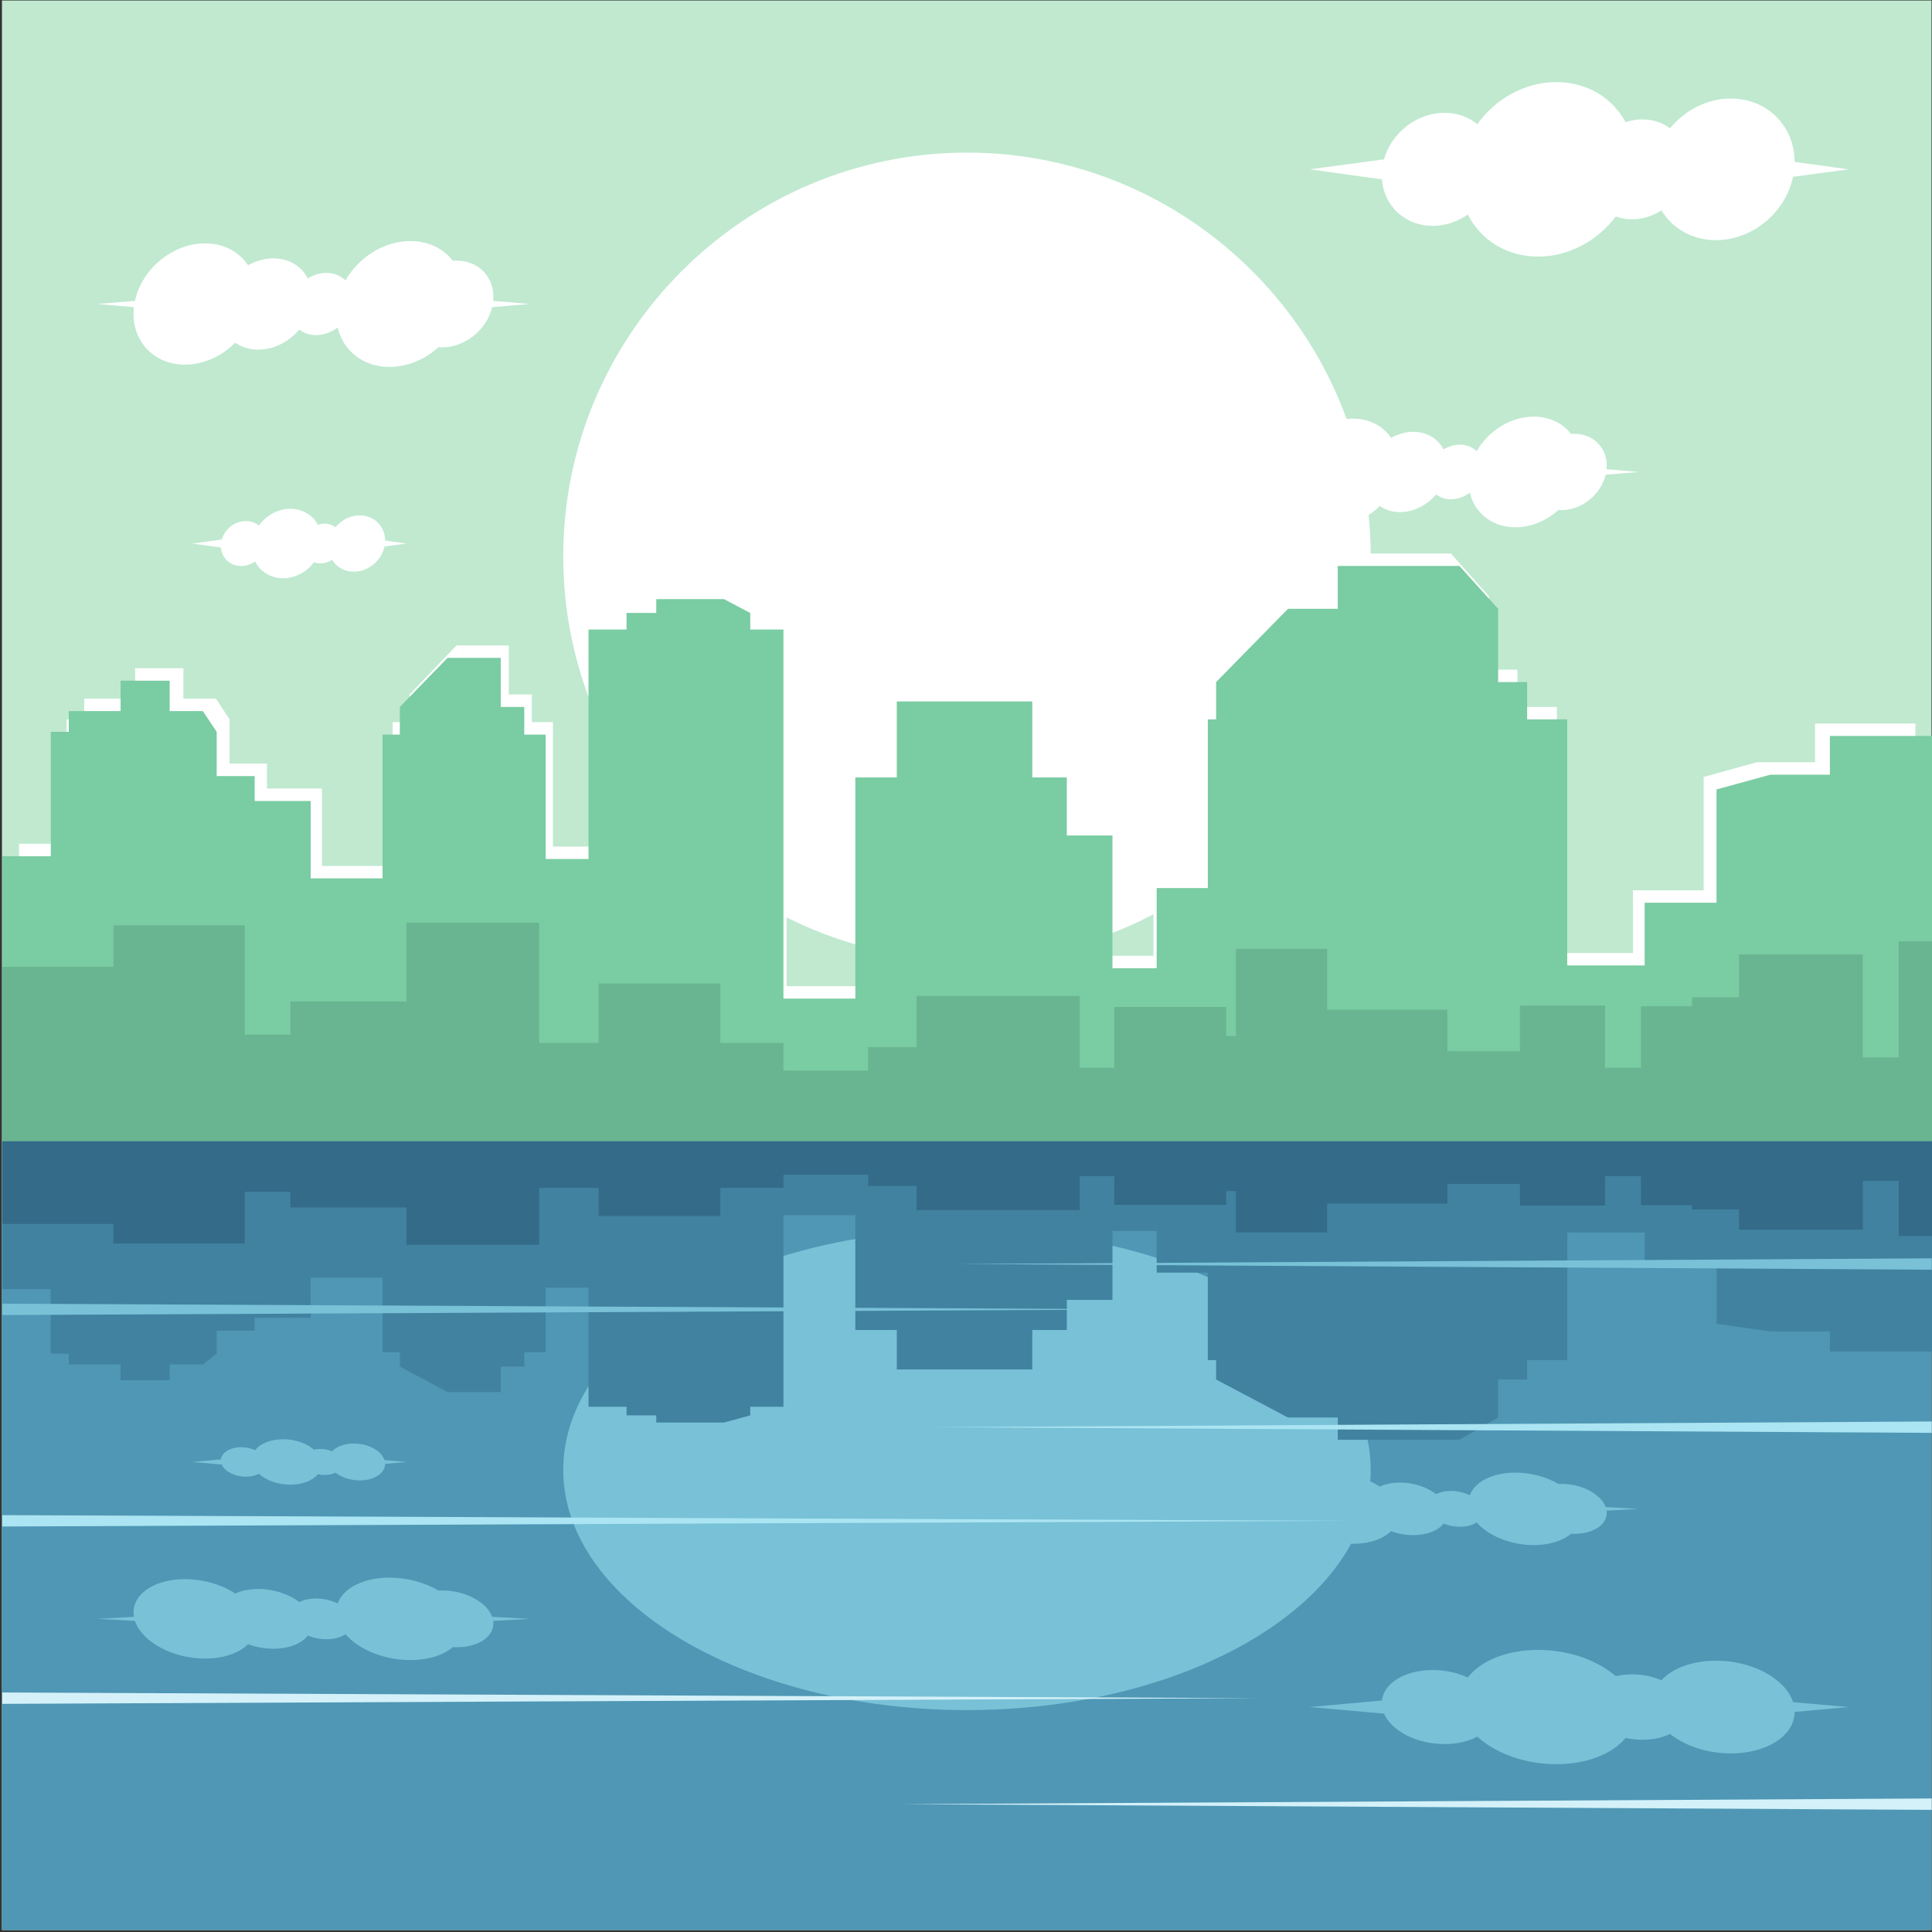 <?xml version="1.0" encoding="UTF-8" standalone="no"?>
<!-- Created with Inkscape (http://www.inkscape.org/) -->

<svg
   version="1.1"
   id="svg1"
   width="880"
   height="880"
   viewBox="0 0 880 880"
   sodipodi:docname="cityscape-vector.svg"
   inkscape:version="1.3.2 (091e20e, 2023-11-25, custom)"
   xmlns:inkscape="http://www.inkscape.org/namespaces/inkscape"
   xmlns:sodipodi="http://sodipodi.sourceforge.net/DTD/sodipodi-0.dtd"
   xmlns="http://www.w3.org/2000/svg"
   xmlns:svg="http://www.w3.org/2000/svg">
  <rect x="0" y="0" width="880" height="880" fill="#333333" stroke="none"/>
  <defs
     id="defs1">
    <clipPath
       clipPathUnits="userSpaceOnUse"
       id="clipPath5">
      <path
         d="M 0,660 H 660 V 0 H 0 Z"
         transform="translate(-330.334,-332.022)"
         id="path5" />
    </clipPath>
    <clipPath
       clipPathUnits="userSpaceOnUse"
       id="clipPath7">
      <path
         d="M 0,660 H 660 V 0 H 0 Z"
         transform="translate(-660,-408.576)"
         id="path7" />
    </clipPath>
    <clipPath
       clipPathUnits="userSpaceOnUse"
       id="clipPath9">
      <path
         d="M 0,660 H 660 V 0 H 0 Z"
         transform="translate(-660,-338.434)"
         id="path9" />
    </clipPath>
    <clipPath
       clipPathUnits="userSpaceOnUse"
       id="clipPath11">
      <path
         d="M 0,660 H 660 V 0 H 0 Z"
         id="path11" />
    </clipPath>
    <clipPath
       clipPathUnits="userSpaceOnUse"
       id="clipPath13">
      <path
         d="M 0,660 H 660 V 0 H 0 Z"
         transform="translate(-330.334,-75.807)"
         id="path13" />
    </clipPath>
    <clipPath
       clipPathUnits="userSpaceOnUse"
       id="clipPath15">
      <path
         d="M 0,660 H 660 V 0 H 0 Z"
         transform="translate(-660,-198.299)"
         id="path15" />
    </clipPath>
    <clipPath
       clipPathUnits="userSpaceOnUse"
       id="clipPath17">
      <path
         d="M 0,660 H 660 V 0 H 0 Z"
         transform="translate(-83.985,-482.004)"
         id="path17" />
    </clipPath>
    <clipPath
       clipPathUnits="userSpaceOnUse"
       id="clipPath19">
      <path
         d="M 0,660 H 660 V 0 H 0 Z"
         transform="translate(-83.985,-155.538)"
         id="path19" />
    </clipPath>
    <clipPath
       clipPathUnits="userSpaceOnUse"
       id="clipPath21">
      <path
         d="M 0,660 H 660 V 0 H 0 Z"
         transform="translate(-660,-237.772)"
         id="path21" />
    </clipPath>
    <clipPath
       clipPathUnits="userSpaceOnUse"
       id="clipPath23">
      <path
         d="M 0,660 H 660 V 0 H 0 Z"
         transform="translate(-326.994,-228.195)"
         id="path23" />
    </clipPath>
    <clipPath
       clipPathUnits="userSpaceOnUse"
       id="clipPath25">
      <path
         d="M 0,660 H 660 V 0 H 0 Z"
         transform="translate(-318.491,-172.458)"
         id="path25" />
    </clipPath>
    <clipPath
       clipPathUnits="userSpaceOnUse"
       id="clipPath27">
      <path
         d="M 0,660 H 660 V 0 H 0 Z"
         transform="translate(-307.631,-43.668)"
         id="path27" />
    </clipPath>
    <clipPath
       clipPathUnits="userSpaceOnUse"
       id="clipPath29">
      <path
         d="M 0,660 H 660 V 0 H 0 Z"
         transform="translate(-429.703,-79.882)"
         id="path29" />
    </clipPath>
    <clipPath
       clipPathUnits="userSpaceOnUse"
       id="clipPath31">
      <path
         d="M 0,660 H 660 V 0 H 0 Z"
         transform="translate(-461.636,-140.468)"
         id="path31" />
    </clipPath>
    <clipPath
       clipPathUnits="userSpaceOnUse"
       id="clipPath33">
      <path
         d="M 0,660 H 660 V 0 H 0 Z"
         transform="translate(-397.447,-212.701)"
         id="path33" />
    </clipPath>
  </defs>
  <sodipodi:namedview
     id="namedview1"
     pagecolor="#ffffff"
     bordercolor="#000000"
     borderopacity="0.25"
     inkscape:showpageshadow="2"
     inkscape:pageopacity="0.0"
     inkscape:pagecheckerboard="0"
     inkscape:deskcolor="#d1d1d1"
     inkscape:zoom="0.67272727"
     inkscape:cx="439.25676"
     inkscape:cy="440"
     inkscape:window-width="1440"
     inkscape:window-height="830"
     inkscape:window-x="-6"
     inkscape:window-y="-6"
     inkscape:window-maximized="1"
     inkscape:current-layer="g1">
    <inkscape:page
       x="0"
       y="0"
       inkscape:label="1"
       id="page1"
       width="880"
       height="880"
       margin="0.891 0 0 0.889"
       bleed="0" />
  </sodipodi:namedview>
  <g
     id="g1"
     inkscape:groupmode="layer"
     inkscape:label="1">
    <g
       id="group-MC0">
      <path
         id="path2"
         d="M 0.667,0.668 H 660 V 660 H 0.667 Z"
         style="fill:#c0e9d0;fill-opacity:1;fill-rule:nonzero;stroke:none"
         transform="matrix(1.333,0,0,-1.333,0,880)" />
      <path
         id="path3"
         d="m 0,0 v -138.441 h -647.999 v 97.347 h 16.243 V 1.417 h 6.035 v 7.085 h 17.409 v 10.392 h 16.479 V 8.502 h 11.142 l 4.642,-7.085 v -15.115 h 12.766 v -8.503 h 18.802 v -26.451 h 24.14 V 0.472 h 5.802 v 9.447 l 16.015,16.769 h 17.873 V 9.919 h 7.893 V 0.472 h 7.196 v -42.511 h 14.39 V 36.37 h 12.766 v 5.669 h 9.982 v 4.724 h 22.747 l 8.82,-4.724 V 36.37 h 11.141 V -89.746 h 24.14 v 75.575 h 13.928 v 25.98 h 45.495 v -25.98 h 11.602 v -19.838 h 15.322 v -45.345 h 14.855 v 27.396 h 17.176 V 5.668 h 2.785 v 12.754 l 24.14,25.034 h 16.713 v 14.642 h 40.851 L -145.71,43.456 V 18.422 h 9.748 V 5.668 H -122.5 V -78.41 h 25.998 v 21.432 h 24.14 v 38.716 l 18.103,5.037 h 19.961 V 0 Z"
         style="fill:#ffffff;fill-opacity:1;fill-rule:evenodd;stroke:none"
         transform="matrix(1.333,0,0,-1.333,872.444,329.564)" />
      <path
         id="path4"
         d="m 0,0 c 75.986,0 137.96,61.974 137.96,137.96 0,75.986 -61.974,137.96 -137.96,137.96 -75.986,0 -137.96,-61.974 -137.96,-137.96 C -137.96,61.974 -75.986,0 0,0"
         style="fill:#ffffff;fill-opacity:1;fill-rule:evenodd;stroke:none"
         transform="matrix(1.333,0,0,-1.333,440.445,437.305)"
         clip-path="url(#clipPath5)" />
      <path
         id="path6"
         d="m 0,0 v -138.441 h -659.333 v 97.347 h 16.527 V 1.418 h 6.139 v 7.085 h 17.713 v 10.392 h 16.769 V 8.503 h 11.336 l 4.724,-7.085 v -15.116 h 12.989 v -8.503 h 19.131 v -26.45 h 24.562 V 0.473 h 5.904 V 9.92 l 16.295,16.768 h 18.186 V 9.92 h 8.03 V 0.473 h 7.321 v -42.512 h 14.643 v 78.41 h 12.99 v 5.668 h 10.156 v 4.724 h 23.145 l 8.974,-4.724 v -5.668 h 11.336 V -89.746 h 24.563 v 75.576 h 14.17 v 25.98 h 46.29 v -25.98 h 11.808 v -19.838 h 15.59 v -45.346 h 15.114 v 27.397 h 17.476 V 5.668 h 2.834 v 12.754 l 24.561,25.034 h 17.006 v 14.643 h 41.568 l 13.224,-14.643 V 18.422 h 9.92 V 5.668 h 13.696 v -84.077 h 26.453 v 21.431 h 24.561 v 38.716 l 18.424,5.037 h 20.308 V 0 Z"
         style="fill:#7acca2;fill-opacity:1;fill-rule:evenodd;stroke:none"
         transform="matrix(1.333,0,0,-1.333,880,335.232)"
         clip-path="url(#clipPath7)" />
      <path
         id="path8"
         d="m 0,0 v -68.299 h -659.333 v 59.56 h 37.93 V 5.432 h 44.873 v -37.317 h 15.587 v 11.339 h 39.677 V 6.376 h 45.345 v -41.093 h 20.312 v 20.31 h 41.566 v -20.31 h 21.58 v -9.447 h 28.961 v 8.029 h 16.532 v 17.476 h 55.738 V -43.22 h 11.808 v 20.782 h 38.26 v -9.917 h 3.307 v 29.756 h 31.174 v -20.783 h 41.094 v -14.17 h 24.798 v 15.588 h 29.049 V -43.22 h 12.282 v 21.018 h 17.477 v 3.072 h 16.058 v 14.643 h 42.277 v -35.19 h 12.279 V 0 Z"
         style="fill:#69b591;fill-opacity:1;fill-rule:evenodd;stroke:none"
         transform="matrix(1.333,0,0,-1.333,880,428.755)"
         clip-path="url(#clipPath9)" />
      <path
         id="path10"
         d="M 0.667,0.668 H 660 V 270.135 H 0.667 Z"
         style="fill:#4f97b5;fill-opacity:1;fill-rule:evenodd;stroke:none"
         transform="matrix(1.333,0,0,-1.333,0,880)"
         clip-path="url(#clipPath11)" />
      <path
         id="path12"
         d="m 0,0 c 75.986,0 137.96,36.878 137.96,82.089 0,45.213 -61.974,82.089 -137.96,82.089 -75.986,0 -137.96,-36.876 -137.96,-82.089 C -137.96,36.878 -75.986,0 0,0"
         style="fill:#78c1d7;fill-opacity:1;fill-rule:evenodd;stroke:none"
         transform="matrix(1.333,0,0,-1.333,440.445,778.925)"
         clip-path="url(#clipPath13)" />
      <path
         id="path14"
         d="M 0,0 V 71.836 H -659.333 V 21.323 h 16.527 V -0.735 h 6.139 v -3.676 h 17.713 v -5.393 h 16.769 v 5.393 h 11.336 l 4.724,3.676 v 7.843 h 12.989 v 4.412 h 19.131 v 13.725 h 24.562 v -25.49 h 5.904 v -4.901 l 16.295,-8.702 h 18.186 v 8.702 h 8.03 v 4.901 h 7.321 v 22.058 h 14.643 v -40.685 h 12.99 v -2.941 h 10.156 v -2.452 h 23.145 l 8.974,2.452 v 2.941 h 11.336 v 65.44 H -367.9 V 7.353 h 14.17 V -6.128 h 46.29 V 7.353 h 11.808 v 10.293 h 15.59 v 23.531 h 15.114 V 26.961 h 17.476 V -2.941 h 2.834 V -9.56 l 24.561,-12.989 h 17.006 v -7.598 h 41.568 l 13.224,7.598 V -9.56 h 9.92 v 6.619 h 13.696 v 43.627 h 26.453 v -11.12 h 24.561 V 9.476 l 18.424,-2.614 h 20.308 V 0 Z"
         style="fill:#4182a0;fill-opacity:1;fill-rule:evenodd;stroke:none"
         transform="matrix(1.333,0,0,-1.333,880,615.602)"
         clip-path="url(#clipPath15)" />
      <path
         id="path16"
         d="m 0,0 c 1.733,0 3.273,-0.574 4.458,-1.543 2.438,3.428 6.445,5.72 10.747,5.72 4.191,0 7.646,-2.174 9.412,-5.454 0.729,0.248 1.5,0.382 2.289,0.382 1.438,0 2.725,-0.447 3.742,-1.21 2.001,2.448 5.03,4.045 8.265,4.045 4.971,0 8.667,-3.771 8.667,-8.608 l 7.331,-1.014 -7.543,-1.015 c -1.014,-4.837 -5.499,-8.607 -10.471,-8.607 -3.235,0 -5.929,1.597 -7.417,4.045 -1.178,-0.763 -2.559,-1.211 -3.996,-1.211 -0.789,0 -1.531,0.136 -2.211,0.383 -2.452,-3.281 -6.363,-5.454 -10.553,-5.454 -4.303,0 -7.83,2.292 -9.549,5.72 -1.387,-0.968 -3.047,-1.543 -4.782,-1.543 -3.778,0 -6.634,2.727 -6.9,6.322 l -9.822,1.36 10.108,1.36 C -7.207,-2.728 -3.779,0 0,0 m 409.586,139.49 c 4.361,0 8.231,-1.446 11.207,-3.882 6.129,8.621 16.206,14.382 27.025,14.382 10.535,0 19.22,-5.464 23.657,-13.713 1.836,0.622 3.776,0.961 5.76,0.961 3.613,0 6.848,-1.124 9.407,-3.042 5.03,6.156 12.647,10.169 20.778,10.169 12.501,0 21.791,-9.477 21.791,-21.639 l 18.433,-2.552 -18.968,-2.551 c -2.55,-12.161 -13.826,-21.639 -26.323,-21.639 -8.134,0 -14.908,4.014 -18.651,10.169 -2.958,-1.917 -6.43,-3.043 -10.043,-3.043 -1.984,0 -3.851,0.339 -5.558,0.962 -6.168,-8.249 -15.996,-13.713 -26.532,-13.713 -10.82,0 -19.687,5.762 -24.009,14.382 -3.488,-2.436 -7.661,-3.881 -12.021,-3.881 -9.501,0 -16.681,6.859 -17.348,15.896 l -24.695,3.418 25.412,3.42 c 2.561,9.036 11.177,15.896 20.678,15.896 M 378.395,34.991 c 5.637,0 10.249,-2.56 12.925,-6.581 2.32,1.312 4.931,2.073 7.593,2.073 4.724,0 8.495,-2.39 10.357,-6.026 1.681,1.045 3.611,1.656 5.584,1.656 2.33,0 4.317,-0.853 5.72,-2.263 3.953,6.936 11.561,11.833 19.504,11.833 5.415,0 9.919,-2.279 12.761,-5.929 0.378,0.032 0.757,0.049 1.135,0.049 6.876,0 11.624,-5.328 10.987,-12.082 L 475.91,16.775 464.648,15.828 C 463.042,9.075 456.527,3.747 449.651,3.747 c -0.379,0 -0.751,0.017 -1.116,0.048 -4.054,-3.649 -9.316,-5.928 -14.733,-5.928 -7.942,0 -13.926,4.896 -15.576,11.834 -1.869,-1.411 -4.143,-2.264 -6.472,-2.264 -1.972,0 -3.699,0.611 -5.034,1.655 -3.068,-3.635 -7.631,-6.026 -12.354,-6.026 -2.663,0 -5.022,0.761 -6.907,2.074 -4.008,-4.021 -9.471,-6.581 -15.108,-6.581 -9.742,0 -16.431,7.649 -15.327,17.27 l -10.936,0.946 11.249,0.946 c 2.09,9.62 11.316,17.27 21.058,17.27 M -13.937,94.883 c 6.412,0 11.658,-2.912 14.7,-7.486 2.64,1.495 5.611,2.359 8.638,2.359 5.373,0 9.661,-2.718 11.778,-6.854 1.912,1.188 4.107,1.884 6.351,1.884 2.65,0 4.912,-0.971 6.507,-2.575 4.495,7.891 13.149,13.459 22.181,13.459 6.161,0 11.286,-2.592 14.518,-6.743 0.427,0.036 0.857,0.055 1.288,0.055 7.821,0 13.221,-6.059 12.498,-13.74 L 96.972,74.165 84.165,73.088 C 82.339,65.406 74.929,59.347 67.107,59.347 c -0.43,0 -0.854,0.019 -1.27,0.055 -4.609,-4.151 -10.595,-6.743 -16.756,-6.743 -9.032,0 -15.838,5.569 -17.714,13.46 -2.127,-1.605 -4.711,-2.576 -7.362,-2.576 -2.243,0 -4.209,0.696 -5.726,1.884 -3.49,-4.135 -8.679,-6.854 -14.051,-6.854 -3.029,0 -5.712,0.865 -7.856,2.359 -4.56,-4.574 -10.773,-7.486 -17.183,-7.486 -11.083,0 -18.688,8.7 -17.433,19.643 l -12.437,1.076 12.794,1.076 c 2.376,10.942 12.869,19.642 23.95,19.642"
         style="fill:#ffffff;fill-opacity:1;fill-rule:evenodd;stroke:none"
         transform="matrix(1.333,0,0,-1.333,111.98,237.328)"
         clip-path="url(#clipPath17)" />
      <path
         id="path18"
         d="m 0,0 c 1.733,0 3.273,0.377 4.458,1.012 2.438,-2.246 6.445,-3.747 10.747,-3.747 4.191,0 7.646,1.423 9.412,3.573 0.729,-0.162 1.5,-0.252 2.289,-0.252 1.438,0 2.725,0.294 3.742,0.794 2.001,-1.605 5.03,-2.65 8.265,-2.65 4.971,0 8.667,2.469 8.667,5.638 l 7.331,0.665 -7.543,0.664 c -1.014,3.169 -5.499,5.638 -10.471,5.638 -3.235,0 -5.929,-1.047 -7.417,-2.65 -1.178,0.5 -2.559,0.792 -3.996,0.792 -0.789,0 -1.531,-0.086 -2.211,-0.25 -2.452,2.15 -6.363,3.574 -10.553,3.574 -4.303,0 -7.83,-1.502 -9.549,-3.747 -1.387,0.634 -3.047,1.009 -4.782,1.009 -3.778,0 -6.634,-1.786 -6.9,-4.14 L -18.333,5.033 -8.225,4.141 C -7.207,1.787 -3.779,0 0,0 m 409.586,-91.361 c 4.361,0 8.231,0.947 11.207,2.543 6.129,-5.65 16.206,-9.422 27.025,-9.422 10.535,0 19.22,3.579 23.657,8.982 1.836,-0.409 3.776,-0.631 5.76,-0.631 3.613,0 6.848,0.739 9.407,1.994 5.03,-4.033 12.647,-6.662 20.778,-6.662 12.501,0 21.791,6.209 21.791,14.174 l 18.433,1.673 -18.968,1.67 c -2.55,7.968 -13.826,14.173 -26.323,14.173 -8.134,0 -14.908,-2.629 -18.651,-6.66 -2.958,1.257 -6.43,1.992 -10.043,1.992 -1.984,0 -3.851,-0.222 -5.558,-0.627 -6.168,5.399 -15.996,8.979 -26.532,8.979 -10.82,0 -19.687,-3.773 -24.009,-9.42 -3.488,1.597 -7.661,2.544 -12.021,2.544 -9.501,0 -16.681,-4.493 -17.348,-10.413 l -24.695,-2.238 25.412,-2.242 c 2.561,-5.916 11.177,-10.409 20.678,-10.409 m -31.191,68.444 c 5.637,0 10.249,1.679 12.925,4.31 2.32,-0.86 4.931,-1.358 7.593,-1.358 4.724,0 8.495,1.565 10.357,3.947 1.681,-0.684 3.611,-1.085 5.584,-1.085 2.33,0 4.317,0.56 5.72,1.482 3.953,-4.541 11.561,-7.748 19.504,-7.748 5.415,0 9.919,1.491 12.761,3.881 0.378,-0.019 0.757,-0.032 1.135,-0.032 6.876,0 11.624,3.49 10.987,7.913 l 10.949,0.62 -11.262,0.621 c -1.606,4.424 -8.121,7.912 -14.997,7.912 -0.379,0 -0.751,-0.011 -1.116,-0.03 -4.054,2.389 -9.316,3.882 -14.733,3.882 -7.942,0 -13.926,-3.208 -15.576,-7.751 -1.869,0.924 -4.143,1.484 -6.472,1.484 -1.972,0 -3.699,-0.402 -5.034,-1.086 -3.068,2.382 -7.631,3.947 -12.354,3.947 -2.663,0 -5.022,-0.498 -6.907,-1.357 -4.008,2.633 -9.471,4.309 -15.108,4.309 -9.742,0 -16.431,-5.009 -15.327,-11.31 l -10.936,-0.621 11.249,-0.618 c 2.09,-6.303 11.316,-11.312 21.058,-11.312 M -13.937,-62.145 c 6.412,0 11.658,1.908 14.7,4.903 2.64,-0.979 5.611,-1.544 8.638,-1.544 5.373,0 9.661,1.78 11.778,4.486 1.912,-0.777 4.107,-1.232 6.351,-1.232 2.65,0 4.912,0.636 6.507,1.687 4.495,-5.169 13.149,-8.816 22.181,-8.816 6.161,0 11.286,1.697 14.518,4.416 0.427,-0.022 0.857,-0.037 1.288,-0.037 7.821,0 13.221,3.971 12.498,9.001 l 12.45,0.708 -12.807,0.704 c -1.826,5.031 -9.236,9.001 -17.058,9.001 -0.43,0 -0.854,-0.013 -1.27,-0.037 -4.609,2.719 -10.595,4.416 -16.756,4.416 -9.032,0 -15.838,-3.648 -17.714,-8.817 -2.127,1.052 -4.711,1.689 -7.362,1.689 -2.243,0 -4.209,-0.455 -5.726,-1.234 -3.49,2.706 -8.679,4.487 -14.051,4.487 -3.029,0 -5.712,-0.566 -7.856,-1.543 -4.56,2.995 -10.773,4.901 -17.183,4.901 -11.083,0 -18.688,-5.698 -17.433,-12.863 l -12.437,-0.704 12.794,-0.708 c 2.376,-7.165 12.869,-12.864 23.95,-12.864"
         style="fill:#78c1d7;fill-opacity:1;fill-rule:evenodd;stroke:none"
         transform="matrix(1.333,0,0,-1.333,111.98,672.616)"
         clip-path="url(#clipPath19)" />
      <path
         id="path20"
         d="M 0,0 V 32.363 H -659.333 V 4.143 h 37.93 v -6.715 h 44.873 v 17.68 h 15.587 V 9.737 h 39.677 V -3.02 h 45.345 v 19.47 h 20.312 V 6.827 h 41.566 v 9.623 h 21.58 v 4.478 h 28.961 v -3.805 h 16.532 V 8.841 h 55.738 V 20.48 h 11.808 v -9.847 h 38.26 v 4.698 h 3.307 v -14.1 h 31.174 v 9.849 h 41.094 v 6.715 h 24.798 v -7.387 h 29.049 V 20.48 h 12.282 v -9.959 h 17.477 V 9.065 h 16.058 V 2.127 h 42.277 v 16.675 h 12.279 l 0,-18.802 z"
         style="fill:#336b88;fill-opacity:1;fill-rule:evenodd;stroke:none"
         transform="matrix(1.333,0,0,-1.333,880,562.971)"
         clip-path="url(#clipPath21)" />
      <path
         id="path22"
         d="M 0,0 166.503,0.974 333.006,1.945 V 0 -1.945 l -166.503,0.971 z"
         style="fill:#78c1d7;fill-opacity:1;fill-rule:evenodd;stroke:none"
         transform="matrix(1.333,0,0,-1.333,435.992,575.74)"
         clip-path="url(#clipPath23)" />
      <path
         id="path24"
         d="M 0,0 170.753,0.974 341.509,1.945 V 0 -1.945 l -170.756,0.971 z"
         style="fill:#abe4f2;fill-opacity:1;fill-rule:evenodd;stroke:none"
         transform="matrix(1.333,0,0,-1.333,424.655,650.056)"
         clip-path="url(#clipPath25)" />
      <path
         id="path26"
         d="M 0,0 176.184,0.972 352.369,1.947 V 0 -1.946 l -176.185,0.974 z"
         style="fill:#d4f1f9;fill-opacity:1;fill-rule:evenodd;stroke:none"
         transform="matrix(1.333,0,0,-1.333,410.175,821.776)"
         clip-path="url(#clipPath27)" />
      <path
         id="path28"
         d="M 0,0 -214.518,0.972 -429.036,1.943 V 0 -1.947 l 214.518,0.972 z"
         style="fill:#d4f1f9;fill-opacity:1;fill-rule:evenodd;stroke:none"
         transform="matrix(1.333,0,0,-1.333,572.937,773.491)"
         clip-path="url(#clipPath29)" />
      <path
         id="path30"
         d="M 0,0 -230.485,0.971 -460.969,1.944 V 0 -1.946 l 230.484,0.971 z"
         style="fill:#abe4f2;fill-opacity:1;fill-rule:evenodd;stroke:none"
         transform="matrix(1.333,0,0,-1.333,615.514,692.71)"
         clip-path="url(#clipPath31)" />
      <path
         id="path32"
         d="M 0,0 -198.39,0.974 -396.78,1.945 V 0 -1.945 l 198.39,0.971 z"
         style="fill:#78c1d7;fill-opacity:1;fill-rule:evenodd;stroke:none"
         transform="matrix(1.333,0,0,-1.333,529.93,596.398)"
         clip-path="url(#clipPath33)" />
    </g>
  </g>
</svg>
